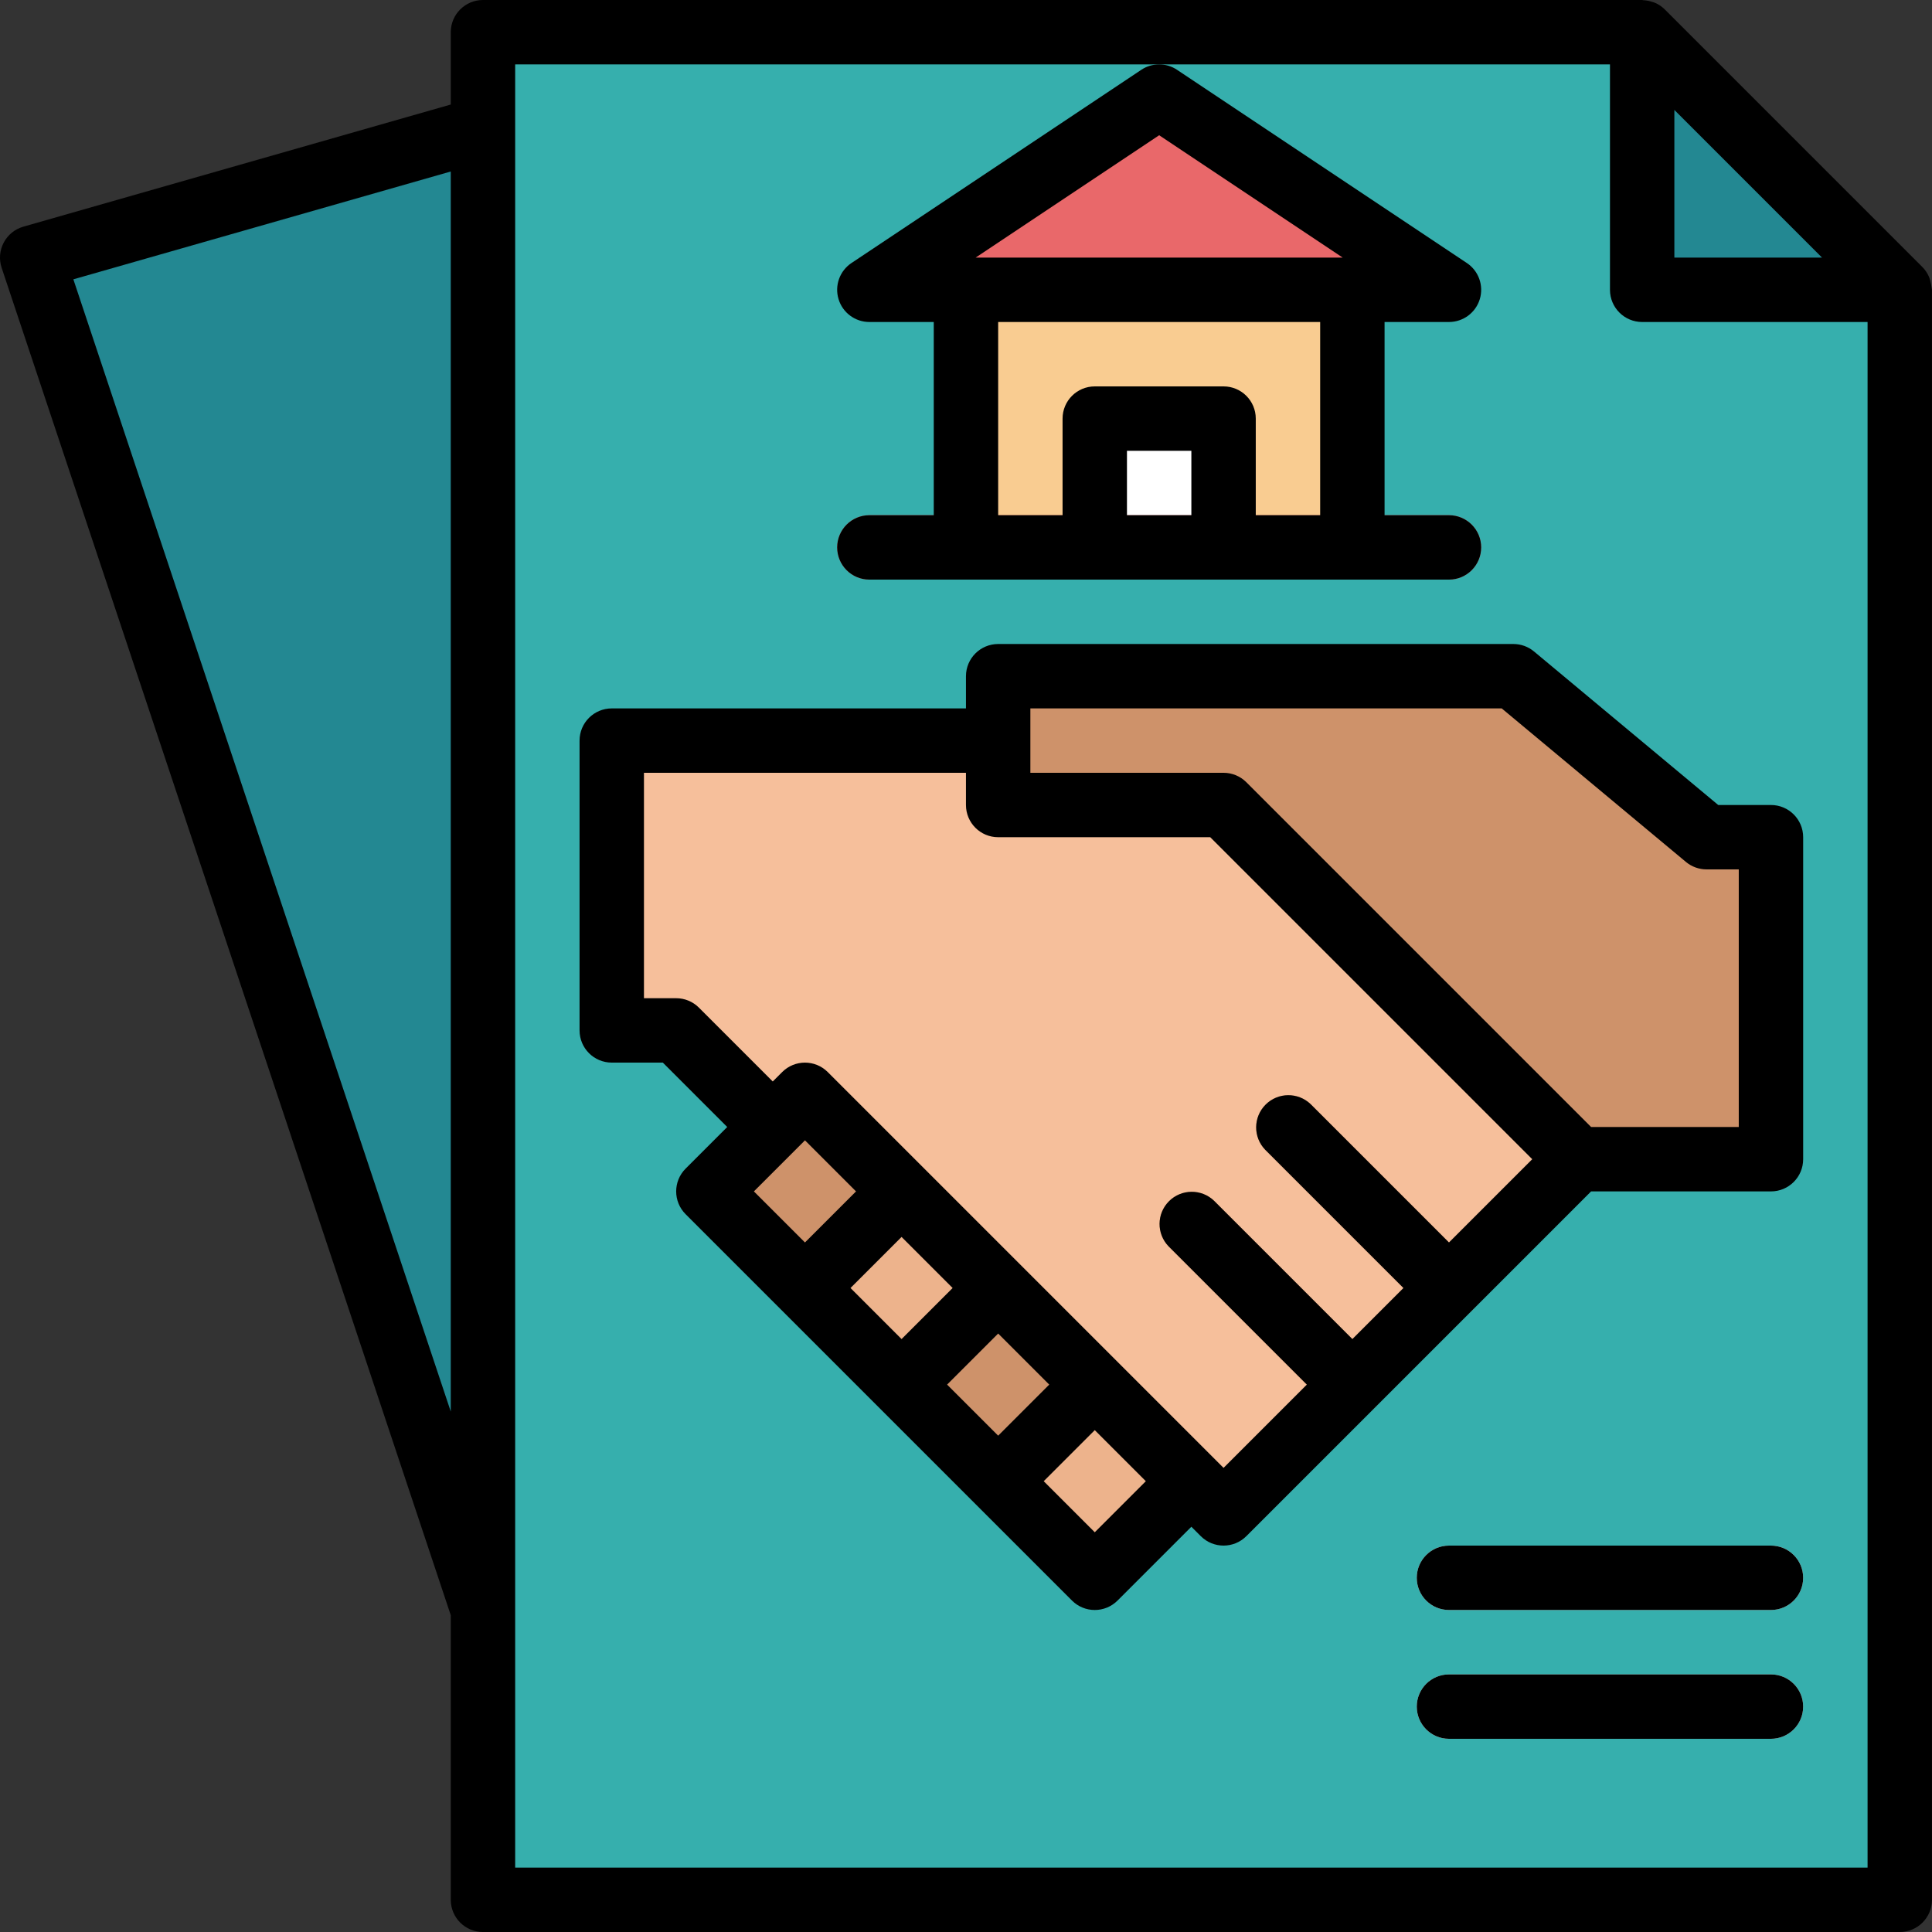 <svg height="480pt" viewBox="0 0 480 480" width="480pt" xmlns="http://www.w3.org/2000/svg"><rect x="0" y="0" width="480" height="480" fill="#333333" stroke="none"/><path d="m471.992 472h-352v-464h288l64 64zm0 0" fill="#36afad"/><path d="m247.992 200v-16h-96v72h16l24 24 8-8 104 104 88-88-88-88zm0 0" fill="#f6bf9b"/><path d="m247.996 368.004 24.004-24.004 24 24.004-24 24zm0 0" fill="#edb38c"/><path d="m224 344.004 24-24.004 24.004 24.004-24.004 24zm0 0" fill="#ce926a"/><path d="m199.992 320.004 24.004-24.004 24 24.004-24 24zm0 0" fill="#edb38c"/><g fill="#ce926a"><path d="m175.996 296.004 24.004-24.004 24 24.004-24 24zm0 0"/><path d="m359.992 328c-2.121 0-4.156-.844-5.656-2.344l-40-40c-3.031-3.141-2.988-8.129.098-11.215 3.086-3.086 8.074-3.129 11.215-.098l40 40c2.289 2.289 2.973 5.73 1.734 8.719-1.238 2.988-4.156 4.938-7.391 4.938zm0 0"/><path d="m335.992 352c-2.121 0-4.156-.844-5.656-2.344l-40-40c-3.031-3.141-2.988-8.129.098-11.215 3.086-3.086 8.074-3.129 11.215-.098l40 40c2.289 2.289 2.973 5.73 1.734 8.719-1.238 2.988-4.156 4.938-7.391 4.938zm0 0"/><path d="m423.992 208-48-40h-128v32h56l88 88h48v-80zm0 0"/></g><path d="m239.992 72h96v64h-96zm0 0" fill="#f9cc91"/><path d="m215.992 72 72-48 72 48zm0 0" fill="#e9686a"/><path d="m271.992 104h32v32h-32zm0 0" fill="#fff"/><path d="m359.992 144h-144c-4.418 0-8-3.582-8-8s3.582-8 8-8h144c4.418 0 8 3.582 8 8s-3.582 8-8 8zm0 0" fill="#e9686a"/><path d="m439.992 400h-80c-4.418 0-8-3.582-8-8s3.582-8 8-8h80c4.418 0 8 3.582 8 8s-3.582 8-8 8zm0 0" fill="#fff"/><path d="m439.992 432h-80c-4.418 0-8-3.582-8-8s3.582-8 8-8h80c4.418 0 8 3.582 8 8s-3.582 8-8 8zm0 0" fill="#fff"/><path d="m407.992 72h64l-64-64zm0 0" fill="#238892"/><path d="m119.992 32-112 32 112 336zm0 0" fill="#238892"/><path d="m439.992 200h-13.102l-45.77-38.145c-1.441-1.199-3.254-1.855-5.129-1.855h-128c-4.418 0-8 3.582-8 8v8h-88c-4.418 0-8 3.582-8 8v72c0 4.418 3.582 8 8 8h12.688l16 16-10.344 10.344c-3.121 3.125-3.121 8.188 0 11.312l96 96c3.125 3.121 8.188 3.121 11.312 0l18.344-18.344 2.344 2.344c3.125 3.121 8.188 3.121 11.312 0l85.656-85.656h44.688c4.418 0 8-3.582 8-8v-80c0-4.418-3.582-8-8-8zm-242.344 85.656 2.344-2.344 12.688 12.688-12.688 12.688-12.688-12.688zm26.344 21.656 12.688 12.688-12.688 12.688-12.688-12.688zm24 24 12.688 12.688-12.688 12.688-12.688-12.688zm24 49.375-12.688-12.688 12.688-12.688 12.688 12.688zm88-72-34.344-34.344c-3.141-3.031-8.129-2.988-11.215.098-3.086 3.086-3.129 8.074-.098 11.215l34.344 34.344-12.688 12.688-34.344-34.344c-3.141-3.031-8.129-2.988-11.215.098-3.086 3.086-3.129 8.074-.098 11.215l34.344 34.344-20.688 20.688-98.344-98.344c-3.125-3.121-8.188-3.121-11.312 0l-2.344 2.344-18.344-18.344c-1.5-1.5-3.535-2.344-5.656-2.344h-8v-56h80v8c0 4.418 3.582 8 8 8h52.688l80 80zm72-28.688h-36.688l-85.656-85.656c-1.5-1.5-3.535-2.344-5.656-2.344h-48v-16h117.105l45.766 38.145c1.441 1.199 3.254 1.855 5.129 1.855h8zm0 0"/><path d="m215.992 128c-4.418 0-8 3.582-8 8s3.582 8 8 8h144c4.418 0 8-3.582 8-8s-3.582-8-8-8h-16v-48h16c3.527 0 6.637-2.305 7.66-5.68 1.02-3.375-.285-7.02-3.219-8.977l-72-48c-2.688-1.793-6.191-1.793-8.883 0l-72 48c-2.93 1.957-4.238 5.602-3.215 8.977 1.02 3.375 4.133 5.68 7.656 5.68h16v48zm64 0v-16h16v16zm8-94.398 45.602 30.398h-91.199zm-40 46.398h80v48h-16v-24c0-4.418-3.582-8-8-8h-32c-4.418 0-8 3.582-8 8v24h-16zm0 0"/><path d="m439.992 384h-80c-4.418 0-8 3.582-8 8s3.582 8 8 8h80c4.418 0 8-3.582 8-8s-3.582-8-8-8zm0 0"/><path d="m439.992 416h-80c-4.418 0-8 3.582-8 8s3.582 8 8 8h80c4.418 0 8-3.582 8-8s-3.582-8-8-8zm0 0"/><path d="m479.48 69.434c-.086-.258-.152-.496-.266-.746-.387-.871-.93-1.664-1.598-2.344l-64-64c-.676-.672-1.465-1.215-2.336-1.602-.258-.117-.504-.184-.801-.277-.656-.223-1.34-.355-2.031-.402-.113.027-.273-.062-.457-.062h-288c-4.418 0-8 3.582-8 8v17.969l-106.191 30.344c-2.098.598-3.859 2.027-4.875 3.957-1.02 1.93-1.207 4.188-.516 6.258l111.582 334.762v70.711c0 4.418 3.582 8 8 8h352c4.418 0 8-3.582 8-8v-400c-.105-.867-.277-1.727-.512-2.566zm-26.801-5.434h-36.688v-36.688zm-434.453 5.398 93.766-26.789v308.094zm109.766 394.602v-448h272v56c0 4.418 3.582 8 8 8h56v384zm0 0"/></svg>
